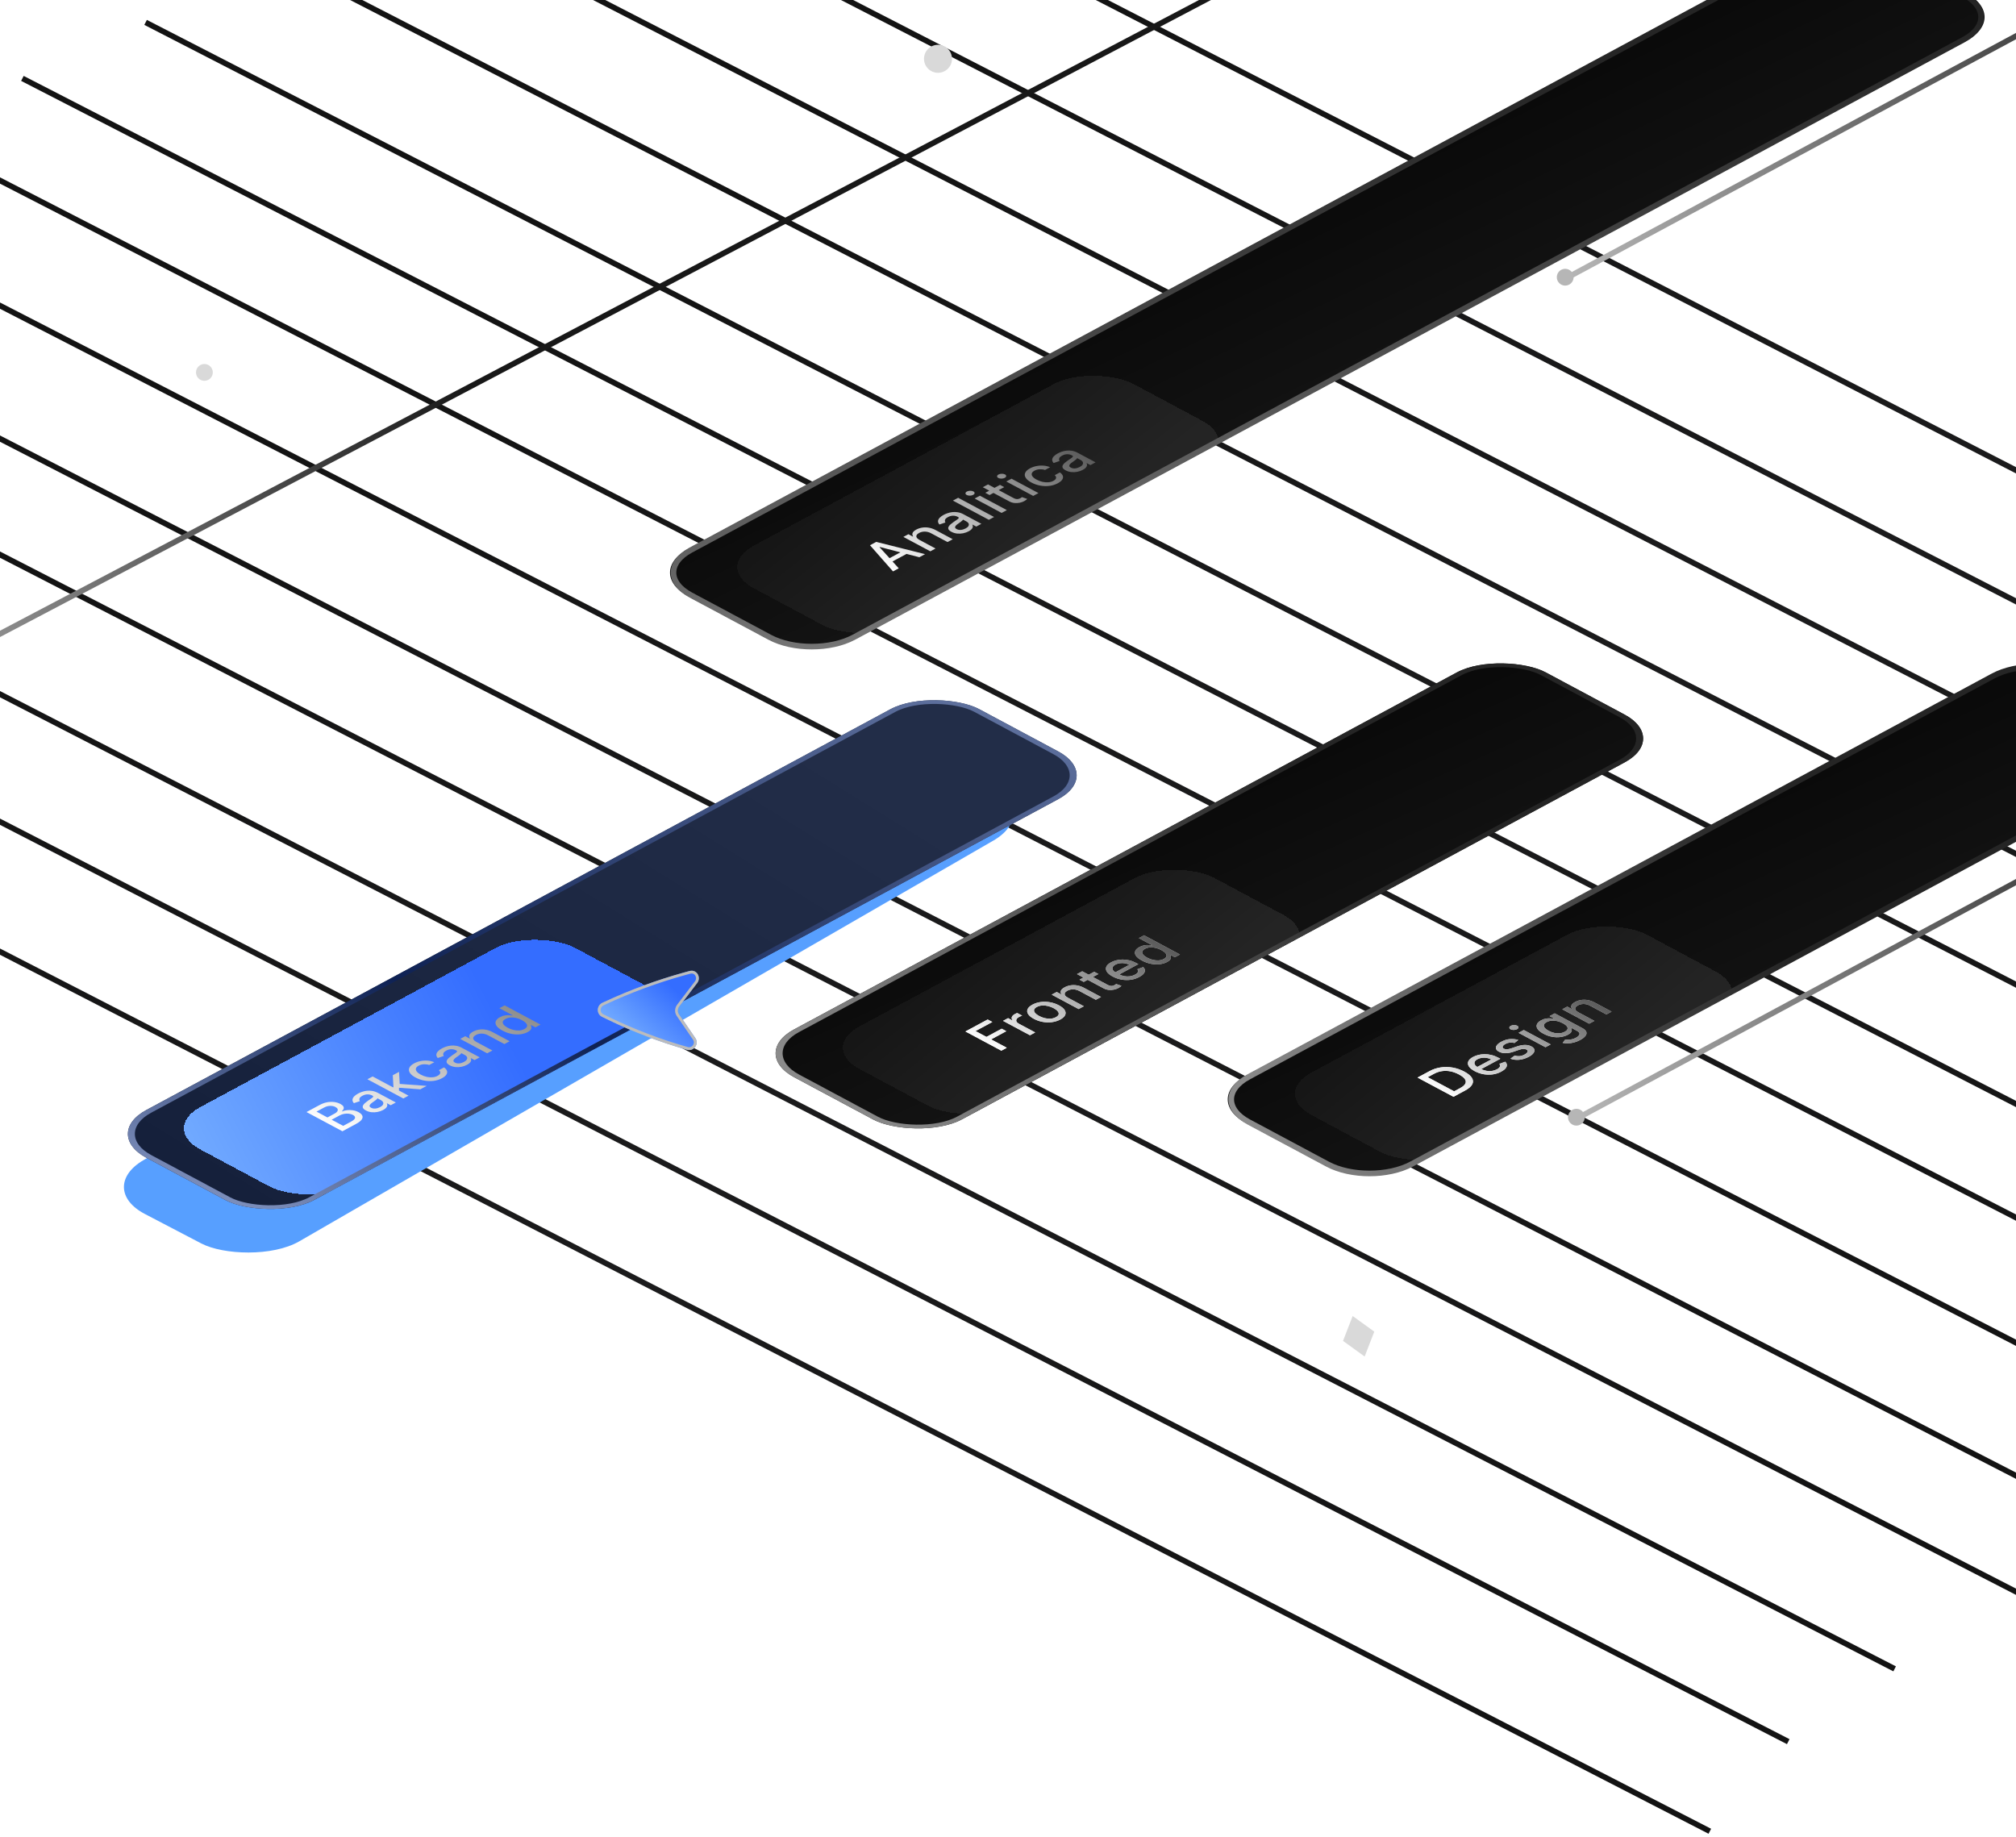 <svg width="360" height="328" viewBox="0 0 360 328" fill="none" xmlns="http://www.w3.org/2000/svg">
<path d="M367.328 288.007L-72 62" stroke="url(#paint0_linear_237_205)"/>
<path d="M338.328 298.007L-101 72" stroke="url(#paint1_linear_237_205)"/>
<path d="M319.328 311.007L-120 85" stroke="url(#paint2_linear_237_205)"/>
<path d="M305.328 327.007L-134 101" stroke="url(#paint3_linear_237_205)"/>
<path d="M382.328 275.007L-57 49" stroke="url(#paint4_linear_237_205)"/>
<path d="M399.328 260.007L-40 34" stroke="url(#paint5_linear_237_205)"/>
<path d="M423.328 250.007L-16 24" stroke="url(#paint6_linear_237_205)"/>
<path d="M443.328 240.007L4 14" stroke="url(#paint7_linear_237_205)"/>
<path d="M465.328 230.007L26 4" stroke="url(#paint8_linear_237_205)"/>
<path d="M489.328 219.007L50 -7" stroke="url(#paint9_linear_237_205)"/>
<path d="M511.328 208.007L72 -18" stroke="url(#paint10_linear_237_205)"/>
<path d="M530.328 195.007L91 -31" stroke="url(#paint11_linear_237_205)"/>
<path d="M558.328 186.007L119 -40" stroke="url(#paint12_linear_237_205)"/>
<g filter="url(#filter0_f_237_205)">
<rect width="163.136" height="31.359" rx="10" transform="matrix(0.866 -0.5 0.886 0.463 17 212.143)" fill="#579FFF"/>
</g>
<g filter="url(#filter1_d_237_205)">
<path d="M239.827 239.442L241.549 235L245.408 237.793L243.686 242.235L239.827 239.442Z" fill="#D9D9D9"/>
</g>
<g filter="url(#filter2_d_237_205)">
<g clip-path="url(#clip0_237_205)">
<rect width="169" height="34" rx="9" transform="matrix(0.88 -0.474 0.882 0.472 16.195 193.49)" fill="url(#paint13_linear_237_205)"/>
<g filter="url(#filter3_di_237_205)">
<rect width="76" height="30" rx="8" transform="matrix(0.88 -0.474 0.882 0.472 19.72 193.485)" fill="url(#paint14_linear_237_205)" shape-rendering="crispEdges"/>
<path d="M52.145 194.009L45.732 190.578L48.077 189.316C48.532 189.071 48.983 188.909 49.431 188.829C49.877 188.747 50.302 188.735 50.705 188.792C51.105 188.847 51.464 188.96 51.782 189.129C52.049 189.272 52.225 189.419 52.311 189.57C52.395 189.72 52.409 189.869 52.355 190.017C52.301 190.163 52.201 190.302 52.056 190.434L52.118 190.467C52.341 190.358 52.617 190.284 52.947 190.243C53.277 190.2 53.624 190.204 53.989 190.257C54.354 190.309 54.703 190.423 55.035 190.601C55.362 190.776 55.58 190.975 55.686 191.198C55.793 191.418 55.763 191.655 55.596 191.908C55.428 192.161 55.096 192.42 54.599 192.687L52.145 194.009ZM52.281 193.045L53.676 192.294C54.139 192.045 54.38 191.818 54.401 191.614C54.421 191.411 54.297 191.237 54.028 191.093C53.825 190.984 53.588 190.913 53.317 190.877C53.046 190.842 52.765 190.848 52.475 190.897C52.188 190.944 51.914 191.037 51.656 191.177L50.227 191.946L52.281 193.045ZM49.472 191.542L50.767 190.845C50.984 190.729 51.137 190.601 51.226 190.463C51.318 190.325 51.34 190.187 51.291 190.052C51.243 189.914 51.116 189.79 50.909 189.68C50.644 189.538 50.329 189.469 49.964 189.473C49.599 189.477 49.225 189.582 48.841 189.788L47.522 190.499L49.472 191.542ZM59.423 190.204C59.119 190.368 58.787 190.486 58.428 190.558C58.068 190.629 57.707 190.645 57.346 190.607C56.987 190.567 56.65 190.463 56.335 190.294C56.063 190.149 55.892 190.001 55.821 189.852C55.75 189.702 55.752 189.552 55.827 189.401C55.901 189.251 56.022 189.103 56.189 188.958C56.356 188.812 56.539 188.671 56.739 188.534C56.993 188.361 57.2 188.221 57.358 188.113C57.514 188.004 57.608 187.915 57.639 187.844C57.67 187.773 57.63 187.708 57.517 187.648L57.495 187.636C57.222 187.49 56.933 187.418 56.628 187.421C56.326 187.422 56.023 187.504 55.721 187.667C55.406 187.836 55.228 188.007 55.187 188.18C55.145 188.35 55.175 188.499 55.275 188.626L54.196 188.992C54.008 188.78 53.924 188.572 53.945 188.368C53.965 188.162 54.066 187.966 54.247 187.781C54.426 187.595 54.661 187.424 54.951 187.268C55.142 187.165 55.369 187.068 55.629 186.977C55.89 186.884 56.174 186.818 56.48 186.781C56.789 186.742 57.114 186.75 57.456 186.803C57.797 186.855 58.142 186.975 58.493 187.163L61.687 188.871L60.773 189.363L60.116 189.011L60.078 189.031C60.139 189.129 60.167 189.241 60.163 189.369C60.159 189.496 60.101 189.632 59.989 189.775C59.876 189.919 59.688 190.062 59.423 190.204ZM58.875 189.693C59.133 189.554 59.303 189.407 59.384 189.254C59.467 189.099 59.474 188.952 59.405 188.812C59.336 188.67 59.207 188.548 59.017 188.447L58.397 188.115C58.397 188.151 58.364 188.202 58.297 188.27C58.23 188.335 58.147 188.405 58.047 188.482C57.945 188.557 57.845 188.63 57.747 188.7C57.647 188.77 57.563 188.828 57.497 188.875C57.338 188.985 57.211 189.095 57.115 189.205C57.022 189.314 56.981 189.42 56.994 189.522C57.007 189.623 57.096 189.718 57.263 189.808C57.495 189.932 57.756 189.979 58.046 189.951C58.334 189.921 58.61 189.835 58.875 189.693ZM62.248 186.818L61.099 186.21L61.262 186.122L61.14 184.003L62.259 183.4L62.394 185.815L62.247 185.894L62.248 186.818ZM63.02 188.153L56.607 184.723L57.542 184.22L63.955 187.65L63.02 188.153ZM66.053 186.52L62.047 186.224L62.037 185.527L67.2 185.902L66.053 186.52ZM69.931 184.536C69.466 184.786 68.961 184.946 68.414 185.013C67.868 185.079 67.318 185.06 66.765 184.957C66.212 184.854 65.695 184.673 65.213 184.415C64.724 184.154 64.385 183.874 64.194 183.575C64.002 183.275 63.967 182.979 64.09 182.687C64.213 182.394 64.5 182.127 64.953 181.883C65.317 181.687 65.71 181.548 66.132 181.467C66.551 181.384 66.969 181.361 67.386 181.396C67.805 181.43 68.194 181.525 68.55 181.68L67.641 182.17C67.365 182.076 67.056 182.034 66.714 182.043C66.374 182.052 66.055 182.136 65.757 182.297C65.497 182.437 65.337 182.597 65.279 182.776C65.221 182.953 65.264 183.138 65.408 183.332C65.55 183.524 65.793 183.712 66.135 183.895C66.486 184.082 66.841 184.216 67.202 184.295C67.563 184.374 67.911 184.398 68.244 184.369C68.58 184.338 68.88 184.252 69.145 184.109C69.322 184.014 69.451 183.91 69.53 183.798C69.609 183.683 69.636 183.567 69.611 183.448C69.588 183.329 69.509 183.212 69.375 183.098L70.285 182.608C70.563 182.792 70.74 182.995 70.815 183.217C70.89 183.438 70.856 183.663 70.713 183.89C70.571 184.117 70.311 184.332 69.931 184.536ZM74.399 182.141C74.095 182.304 73.763 182.422 73.404 182.495C73.044 182.566 72.683 182.582 72.322 182.543C71.963 182.503 71.626 182.399 71.311 182.23C71.039 182.085 70.868 181.938 70.797 181.788C70.726 181.638 70.728 181.488 70.803 181.338C70.878 181.188 70.998 181.04 71.165 180.894C71.332 180.748 71.515 180.607 71.715 180.47C71.969 180.297 72.176 180.157 72.334 180.049C72.49 179.941 72.584 179.851 72.615 179.78C72.647 179.71 72.606 179.644 72.493 179.584L72.471 179.572C72.198 179.426 71.909 179.354 71.604 179.357C71.302 179.358 70.999 179.44 70.697 179.603C70.382 179.773 70.204 179.944 70.163 180.116C70.121 180.286 70.151 180.435 70.251 180.563L69.172 180.929C68.984 180.716 68.9 180.508 68.921 180.304C68.941 180.098 69.042 179.903 69.223 179.718C69.403 179.532 69.637 179.361 69.927 179.205C70.118 179.101 70.345 179.004 70.605 178.913C70.866 178.82 71.15 178.755 71.456 178.717C71.765 178.679 72.09 178.686 72.432 178.739C72.772 178.792 73.118 178.911 73.469 179.099L76.663 180.807L75.75 181.299L75.092 180.947L75.055 180.968C75.115 181.065 75.143 181.177 75.139 181.305C75.135 181.433 75.077 181.568 74.965 181.712C74.852 181.855 74.664 181.998 74.399 182.141ZM73.851 181.629C74.109 181.49 74.279 181.344 74.36 181.19C74.443 181.036 74.451 180.888 74.381 180.748C74.312 180.606 74.183 180.485 73.993 180.383L73.373 180.051C73.373 180.087 73.34 180.139 73.273 180.206C73.206 180.271 73.123 180.342 73.023 180.418C72.921 180.493 72.821 180.566 72.723 180.637C72.623 180.706 72.54 180.764 72.473 180.812C72.314 180.921 72.187 181.031 72.091 181.141C71.998 181.25 71.957 181.356 71.97 181.459C71.983 181.559 72.072 181.655 72.239 181.744C72.471 181.868 72.732 181.916 73.022 181.887C73.31 181.858 73.586 181.772 73.851 181.629ZM76.075 178.059L78.931 179.586L77.996 180.09L73.186 177.517L74.084 177.034L74.866 177.452L74.926 177.42C74.781 177.225 74.75 177.022 74.831 176.813C74.914 176.602 75.136 176.4 75.497 176.205C75.824 176.029 76.179 175.912 76.563 175.853C76.945 175.793 77.338 175.799 77.743 175.87C78.148 175.941 78.548 176.083 78.945 176.295L82.004 177.931L81.069 178.435L78.123 176.858C77.774 176.672 77.411 176.575 77.034 176.568C76.654 176.559 76.306 176.64 75.989 176.811C75.772 176.928 75.626 177.057 75.551 177.198C75.478 177.338 75.484 177.483 75.567 177.633C75.651 177.78 75.82 177.922 76.075 178.059ZM85.238 176.291C84.85 176.5 84.405 176.633 83.902 176.691C83.4 176.746 82.877 176.722 82.335 176.617C81.792 176.511 81.261 176.318 80.741 176.04C80.221 175.762 79.863 175.478 79.667 175.187C79.472 174.895 79.429 174.615 79.537 174.346C79.645 174.077 79.892 173.839 80.278 173.631C80.576 173.471 80.866 173.368 81.147 173.324C81.429 173.278 81.685 173.263 81.917 173.28C82.151 173.295 82.346 173.314 82.502 173.338L82.558 173.307L80.176 172.033L81.111 171.529L87.523 174.96L86.61 175.451L85.862 175.051L85.784 175.093C85.83 175.178 85.865 175.284 85.891 175.412C85.918 175.538 85.889 175.677 85.804 175.828C85.718 175.98 85.53 176.134 85.238 176.291ZM84.646 175.753C84.915 175.608 85.071 175.448 85.115 175.272C85.158 175.094 85.1 174.911 84.942 174.723C84.785 174.534 84.537 174.349 84.199 174.168C83.865 173.989 83.525 173.859 83.179 173.777C82.832 173.694 82.496 173.666 82.171 173.691C81.846 173.716 81.546 173.802 81.273 173.949C80.992 174.1 80.831 174.266 80.789 174.445C80.748 174.624 80.805 174.807 80.962 174.994C81.121 175.179 81.359 175.357 81.676 175.527C81.998 175.699 82.335 175.828 82.687 175.913C83.04 175.999 83.385 176.032 83.723 176.011C84.061 175.988 84.368 175.902 84.646 175.753Z" fill="url(#paint15_linear_237_205)"/>
</g>
</g>
<rect x="0.881" y="-0.001" width="168" height="33" rx="8.5" transform="matrix(0.88 -0.474 0.882 0.472 16.302 193.907)" stroke="url(#paint16_linear_237_205)"/>
</g>
<g filter="url(#filter4_d_237_205)">
<g clip-path="url(#clip1_237_205)">
<rect width="152.508" height="34" rx="9" transform="matrix(0.88 -0.474 0.882 0.472 131.862 179.1)" fill="url(#paint17_linear_237_205)"/>
<g filter="url(#filter5_di_237_205)">
<rect width="72" height="30" rx="8" transform="matrix(0.88 -0.474 0.882 0.472 135.387 179.095)" fill="url(#paint18_linear_237_205)" shape-rendering="crispEdges"/>
<path d="M167.812 179.619L161.399 176.188L165.37 174.05L166.203 174.496L163.198 176.114L165.152 177.159L167.873 175.694L168.702 176.138L165.982 177.603L168.778 179.098L167.812 179.619ZM172.924 176.866L168.114 174.293L169.018 173.807L169.782 174.216L169.832 174.189C169.661 174.003 169.612 173.811 169.684 173.613C169.757 173.412 169.934 173.236 170.215 173.085C170.274 173.053 170.345 173.018 170.428 172.977C170.514 172.936 170.582 172.904 170.634 172.883L171.53 173.362C171.482 173.376 171.404 173.406 171.295 173.451C171.185 173.495 171.082 173.543 170.986 173.594C170.765 173.713 170.615 173.844 170.536 173.988C170.457 174.129 170.45 174.271 170.515 174.413C170.577 174.554 170.713 174.68 170.922 174.792L173.859 176.363L172.924 176.866ZM178.339 174.055C177.889 174.297 177.393 174.453 176.851 174.523C176.308 174.594 175.759 174.579 175.202 174.48C174.645 174.382 174.118 174.199 173.621 173.933C173.122 173.667 172.778 173.383 172.59 173.083C172.402 172.784 172.372 172.488 172.501 172.197C172.63 171.906 172.92 171.639 173.37 171.396C173.82 171.154 174.317 170.998 174.859 170.928C175.401 170.857 175.952 170.872 176.511 170.972C177.07 171.072 177.599 171.256 178.098 171.523C178.595 171.788 178.936 172.071 179.122 172.369C179.309 172.668 179.337 172.963 179.208 173.254C179.079 173.545 178.79 173.812 178.339 174.055ZM177.557 173.633C177.848 173.475 178.013 173.304 178.05 173.118C178.088 172.932 178.024 172.746 177.859 172.559C177.696 172.371 177.46 172.195 177.151 172.029C176.844 171.865 176.515 171.74 176.165 171.653C175.814 171.564 175.465 171.529 175.116 171.549C174.768 171.568 174.448 171.656 174.156 171.813C173.862 171.972 173.696 172.145 173.659 172.333C173.624 172.52 173.689 172.708 173.854 172.897C174.019 173.084 174.255 173.259 174.562 173.423C174.871 173.589 175.2 173.715 175.548 173.803C175.899 173.89 176.247 173.923 176.593 173.903C176.942 173.881 177.263 173.791 177.557 173.633ZM179.692 170.157L182.548 171.685L181.613 172.188L176.803 169.615L177.7 169.132L178.483 169.551L178.543 169.519C178.398 169.323 178.367 169.12 178.448 168.911C178.531 168.7 178.753 168.498 179.114 168.304C179.441 168.128 179.796 168.01 180.18 167.951C180.562 167.892 180.955 167.897 181.36 167.968C181.764 168.039 182.165 168.181 182.562 168.393L185.621 170.03L184.686 170.533L181.74 168.957C181.391 168.77 181.028 168.673 180.65 168.666C180.271 168.658 179.922 168.739 179.606 168.909C179.389 169.026 179.243 169.155 179.168 169.296C179.095 169.436 179.101 169.581 179.184 169.731C179.268 169.879 179.437 170.021 179.692 170.157ZM184.395 165.527L185.147 165.929L182.523 167.342L181.772 166.94L184.395 165.527ZM181.323 165.945L182.258 165.441L186.808 167.875C186.989 167.972 187.153 168.031 187.299 168.051C187.443 168.069 187.574 168.065 187.693 168.037C187.812 168.006 187.923 167.964 188.025 167.909C188.1 167.868 188.16 167.83 188.206 167.794C188.252 167.758 188.287 167.73 188.312 167.71L189.255 168.033C189.221 168.073 189.165 168.126 189.086 168.191C189.009 168.257 188.896 168.331 188.748 168.413C188.507 168.548 188.233 168.648 187.929 168.713C187.624 168.778 187.311 168.795 186.987 168.763C186.664 168.731 186.357 168.637 186.067 168.482L181.323 165.945ZM192.442 166.461C191.969 166.716 191.46 166.881 190.916 166.957C190.372 167.03 189.822 167.018 189.267 166.92C188.712 166.82 188.185 166.637 187.686 166.37C187.193 166.107 186.851 165.825 186.659 165.525C186.468 165.224 186.434 164.928 186.554 164.637C186.677 164.345 186.961 164.078 187.407 163.838C187.678 163.692 187.986 163.575 188.33 163.486C188.674 163.397 189.043 163.349 189.437 163.343C189.832 163.337 190.24 163.385 190.664 163.486C191.086 163.586 191.515 163.753 191.951 163.986L192.283 164.164L188.465 166.22L187.764 165.844L190.665 164.282C190.419 164.15 190.151 164.061 189.861 164.013C189.569 163.964 189.277 163.959 188.985 163.997C188.695 164.035 188.429 164.118 188.187 164.248C187.924 164.39 187.76 164.548 187.693 164.723C187.627 164.895 187.644 165.065 187.744 165.233C187.844 165.399 188.015 165.546 188.255 165.674L188.803 165.967C189.124 166.139 189.454 166.255 189.792 166.315C190.132 166.374 190.464 166.38 190.787 166.334C191.108 166.286 191.405 166.189 191.678 166.042C191.855 165.947 191.992 165.846 192.088 165.741C192.181 165.635 192.23 165.525 192.234 165.413C192.238 165.301 192.193 165.19 192.099 165.079L193.144 164.688C193.334 164.866 193.435 165.057 193.448 165.261C193.461 165.462 193.384 165.666 193.217 165.872C193.051 166.076 192.793 166.272 192.442 166.461ZM197.423 163.776C197.035 163.985 196.59 164.118 196.087 164.176C195.585 164.231 195.062 164.207 194.52 164.102C193.977 163.996 193.446 163.803 192.926 163.525C192.406 163.247 192.048 162.963 191.852 162.672C191.657 162.38 191.614 162.1 191.722 161.831C191.83 161.562 192.077 161.324 192.463 161.116C192.761 160.955 193.051 160.853 193.332 160.809C193.614 160.763 193.87 160.748 194.102 160.764C194.336 160.78 194.531 160.799 194.687 160.822L194.743 160.792L192.361 159.517L193.295 159.014L199.708 162.444L198.795 162.936L198.047 162.536L197.969 162.578C198.015 162.663 198.05 162.769 198.076 162.897C198.103 163.023 198.074 163.162 197.989 163.313C197.903 163.465 197.715 163.619 197.423 163.776ZM196.831 163.238C197.1 163.093 197.256 162.933 197.299 162.757C197.343 162.579 197.285 162.396 197.127 162.208C196.97 162.019 196.722 161.834 196.384 161.653C196.05 161.474 195.71 161.344 195.364 161.261C195.017 161.179 194.681 161.15 194.356 161.176C194.031 161.201 193.731 161.287 193.458 161.434C193.177 161.585 193.015 161.751 192.974 161.93C192.933 162.109 192.99 162.292 193.147 162.479C193.306 162.664 193.544 162.842 193.861 163.012C194.182 163.184 194.52 163.312 194.872 163.398C195.225 163.484 195.57 163.516 195.908 163.496C196.246 163.473 196.553 163.387 196.831 163.238Z" fill="url(#paint19_linear_237_205)"/>
<path d="M167.812 179.619L161.399 176.188L165.37 174.05L166.203 174.496L163.198 176.114L165.152 177.159L167.873 175.694L168.702 176.138L165.982 177.603L168.778 179.098L167.812 179.619ZM172.924 176.866L168.114 174.293L169.018 173.807L169.782 174.216L169.832 174.189C169.661 174.003 169.612 173.811 169.684 173.613C169.757 173.412 169.934 173.236 170.215 173.085C170.274 173.053 170.345 173.018 170.428 172.977C170.514 172.936 170.582 172.904 170.634 172.883L171.53 173.362C171.482 173.376 171.404 173.406 171.295 173.451C171.185 173.495 171.082 173.543 170.986 173.594C170.765 173.713 170.615 173.844 170.536 173.988C170.457 174.129 170.45 174.271 170.515 174.413C170.577 174.554 170.713 174.68 170.922 174.792L173.859 176.363L172.924 176.866ZM178.339 174.055C177.889 174.297 177.393 174.453 176.851 174.523C176.308 174.594 175.759 174.579 175.202 174.48C174.645 174.382 174.118 174.199 173.621 173.933C173.122 173.667 172.778 173.383 172.59 173.083C172.402 172.784 172.372 172.488 172.501 172.197C172.63 171.906 172.92 171.639 173.37 171.396C173.82 171.154 174.317 170.998 174.859 170.928C175.401 170.857 175.952 170.872 176.511 170.972C177.07 171.072 177.599 171.256 178.098 171.523C178.595 171.788 178.936 172.071 179.122 172.369C179.309 172.668 179.337 172.963 179.208 173.254C179.079 173.545 178.79 173.812 178.339 174.055ZM177.557 173.633C177.848 173.475 178.013 173.304 178.05 173.118C178.088 172.932 178.024 172.746 177.859 172.559C177.696 172.371 177.46 172.195 177.151 172.029C176.844 171.865 176.515 171.74 176.165 171.653C175.814 171.564 175.465 171.529 175.116 171.549C174.768 171.568 174.448 171.656 174.156 171.813C173.862 171.972 173.696 172.145 173.659 172.333C173.624 172.52 173.689 172.708 173.854 172.897C174.019 173.084 174.255 173.259 174.562 173.423C174.871 173.589 175.2 173.715 175.548 173.803C175.899 173.89 176.247 173.923 176.593 173.903C176.942 173.881 177.263 173.791 177.557 173.633ZM179.692 170.157L182.548 171.685L181.613 172.188L176.803 169.615L177.7 169.132L178.483 169.551L178.543 169.519C178.398 169.323 178.367 169.12 178.448 168.911C178.531 168.7 178.753 168.498 179.114 168.304C179.441 168.128 179.796 168.01 180.18 167.951C180.562 167.892 180.955 167.897 181.36 167.968C181.764 168.039 182.165 168.181 182.562 168.393L185.621 170.03L184.686 170.533L181.74 168.957C181.391 168.77 181.028 168.673 180.65 168.666C180.271 168.658 179.922 168.739 179.606 168.909C179.389 169.026 179.243 169.155 179.168 169.296C179.095 169.436 179.101 169.581 179.184 169.731C179.268 169.879 179.437 170.021 179.692 170.157ZM184.395 165.527L185.147 165.929L182.523 167.342L181.772 166.94L184.395 165.527ZM181.323 165.945L182.258 165.441L186.808 167.875C186.989 167.972 187.153 168.031 187.299 168.051C187.443 168.069 187.574 168.065 187.693 168.037C187.812 168.006 187.923 167.964 188.025 167.909C188.1 167.868 188.16 167.83 188.206 167.794C188.252 167.758 188.287 167.73 188.312 167.71L189.255 168.033C189.221 168.073 189.165 168.126 189.086 168.191C189.009 168.257 188.896 168.331 188.748 168.413C188.507 168.548 188.233 168.648 187.929 168.713C187.624 168.778 187.311 168.795 186.987 168.763C186.664 168.731 186.357 168.637 186.067 168.482L181.323 165.945ZM192.442 166.461C191.969 166.716 191.46 166.881 190.916 166.957C190.372 167.03 189.822 167.018 189.267 166.92C188.712 166.82 188.185 166.637 187.686 166.37C187.193 166.107 186.851 165.825 186.659 165.525C186.468 165.224 186.434 164.928 186.554 164.637C186.677 164.345 186.961 164.078 187.407 163.838C187.678 163.692 187.986 163.575 188.33 163.486C188.674 163.397 189.043 163.349 189.437 163.343C189.832 163.337 190.24 163.385 190.664 163.486C191.086 163.586 191.515 163.753 191.951 163.986L192.283 164.164L188.465 166.22L187.764 165.844L190.665 164.282C190.419 164.15 190.151 164.061 189.861 164.013C189.569 163.964 189.277 163.959 188.985 163.997C188.695 164.035 188.429 164.118 188.187 164.248C187.924 164.39 187.76 164.548 187.693 164.723C187.627 164.895 187.644 165.065 187.744 165.233C187.844 165.399 188.015 165.546 188.255 165.674L188.803 165.967C189.124 166.139 189.454 166.255 189.792 166.315C190.132 166.374 190.464 166.38 190.787 166.334C191.108 166.286 191.405 166.189 191.678 166.042C191.855 165.947 191.992 165.846 192.088 165.741C192.181 165.635 192.23 165.525 192.234 165.413C192.238 165.301 192.193 165.19 192.099 165.079L193.144 164.688C193.334 164.866 193.435 165.057 193.448 165.261C193.461 165.462 193.384 165.666 193.217 165.872C193.051 166.076 192.793 166.272 192.442 166.461ZM197.423 163.776C197.035 163.985 196.59 164.118 196.087 164.176C195.585 164.231 195.062 164.207 194.52 164.102C193.977 163.996 193.446 163.803 192.926 163.525C192.406 163.247 192.048 162.963 191.852 162.672C191.657 162.38 191.614 162.1 191.722 161.831C191.83 161.562 192.077 161.324 192.463 161.116C192.761 160.955 193.051 160.853 193.332 160.809C193.614 160.763 193.87 160.748 194.102 160.764C194.336 160.78 194.531 160.799 194.687 160.822L194.743 160.792L192.361 159.517L193.295 159.014L199.708 162.444L198.795 162.936L198.047 162.536L197.969 162.578C198.015 162.663 198.05 162.769 198.076 162.897C198.103 163.023 198.074 163.162 197.989 163.313C197.903 163.465 197.715 163.619 197.423 163.776ZM196.831 163.238C197.1 163.093 197.256 162.933 197.299 162.757C197.343 162.579 197.285 162.396 197.127 162.208C196.97 162.019 196.722 161.834 196.384 161.653C196.05 161.474 195.71 161.344 195.364 161.261C195.017 161.179 194.681 161.15 194.356 161.176C194.031 161.201 193.731 161.287 193.458 161.434C193.177 161.585 193.015 161.751 192.974 161.93C192.933 162.109 192.99 162.292 193.147 162.479C193.306 162.664 193.544 162.842 193.861 163.012C194.182 163.184 194.52 163.312 194.872 163.398C195.225 163.484 195.57 163.516 195.908 163.496C196.246 163.473 196.553 163.387 196.831 163.238Z" fill="url(#paint20_linear_237_205)"/>
</g>
</g>
<rect x="0.881" y="-0.001" width="151.508" height="33" rx="8.5" transform="matrix(0.88 -0.474 0.882 0.472 131.969 179.517)" stroke="url(#paint21_linear_237_205)"/>
</g>
<g filter="url(#filter6_d_237_205)">
<g clip-path="url(#clip2_237_205)">
<path d="M220.534 191.578C216.151 189.233 216.146 185.422 220.522 183.066L353.474 111.478C357.851 109.122 364.952 109.112 369.335 111.457L383.443 119.004C387.826 121.348 387.831 125.159 383.455 127.515L250.503 199.103C246.126 201.459 239.025 201.469 234.642 199.124L220.534 191.578Z" fill="url(#paint22_linear_237_205)"/>
<g filter="url(#filter7_di_237_205)">
<rect width="68" height="30" rx="8" transform="matrix(0.88 -0.474 0.882 0.472 216.122 187.328)" fill="url(#paint23_linear_237_205)" shape-rendering="crispEdges"/>
<path d="M250.621 186.735L248.548 187.851L242.135 184.421L244.274 183.269C244.901 182.931 245.568 182.71 246.275 182.605C246.98 182.499 247.691 182.509 248.409 182.636C249.127 182.76 249.819 183 250.485 183.356C251.153 183.714 251.605 184.086 251.841 184.475C252.079 184.862 252.099 185.248 251.899 185.633C251.697 186.018 251.271 186.385 250.621 186.735ZM248.668 186.879L249.722 186.311C250.21 186.049 250.524 185.781 250.663 185.509C250.8 185.236 250.774 184.962 250.584 184.688C250.391 184.413 250.041 184.14 249.534 183.868C249.031 183.599 248.524 183.414 248.013 183.313C247.504 183.21 247.001 183.196 246.505 183.268C246.008 183.34 245.527 183.502 245.06 183.753L243.946 184.353L248.668 186.879ZM257.082 183.36C256.609 183.615 256.1 183.78 255.556 183.856C255.011 183.929 254.462 183.917 253.907 183.82C253.352 183.72 252.825 183.536 252.326 183.269C251.833 183.006 251.491 182.724 251.298 182.424C251.108 182.123 251.073 181.827 251.194 181.536C251.316 181.244 251.601 180.977 252.047 180.737C252.318 180.591 252.625 180.474 252.97 180.385C253.314 180.296 253.683 180.249 254.077 180.242C254.471 180.236 254.88 180.284 255.304 180.385C255.725 180.485 256.154 180.652 256.59 180.886L256.922 181.063L253.105 183.119L252.403 182.744L255.305 181.181C255.059 181.049 254.79 180.96 254.5 180.912C254.208 180.863 253.916 180.858 253.624 180.896C253.334 180.934 253.068 181.017 252.827 181.148C252.564 181.289 252.399 181.447 252.333 181.622C252.266 181.794 252.283 181.965 252.384 182.132C252.484 182.298 252.654 182.445 252.894 182.573L253.442 182.866C253.764 183.038 254.093 183.154 254.431 183.214C254.772 183.273 255.103 183.279 255.427 183.233C255.748 183.186 256.045 183.088 256.318 182.941C256.495 182.846 256.632 182.746 256.727 182.64C256.821 182.534 256.87 182.425 256.874 182.313C256.878 182.201 256.833 182.089 256.739 181.979L257.784 181.588C257.974 181.765 258.075 181.956 258.088 182.16C258.101 182.361 258.024 182.565 257.857 182.771C257.691 182.975 257.432 183.172 257.082 183.36ZM260.134 177.71L259.437 178.247C259.293 178.208 259.133 178.183 258.958 178.172C258.785 178.16 258.603 178.172 258.411 178.208C258.219 178.244 258.026 178.314 257.832 178.419C257.567 178.561 257.406 178.712 257.348 178.871C257.287 179.029 257.35 179.158 257.536 179.257C257.697 179.343 257.886 179.38 258.103 179.369C258.319 179.357 258.592 179.297 258.919 179.188L259.857 178.871C260.401 178.688 260.888 178.595 261.318 178.592C261.748 178.589 262.133 178.679 262.473 178.861C262.761 179.015 262.935 179.197 262.993 179.408C263.052 179.616 262.997 179.834 262.828 180.061C262.662 180.287 262.385 180.505 261.997 180.714C261.459 181.003 260.905 181.178 260.336 181.238C259.765 181.297 259.227 181.234 258.724 181.047L259.49 180.487C259.782 180.583 260.077 180.616 260.373 180.587C260.667 180.556 260.955 180.465 261.236 180.313C261.542 180.148 261.724 179.983 261.78 179.816C261.834 179.648 261.768 179.514 261.582 179.415C261.432 179.334 261.249 179.297 261.034 179.303C260.822 179.308 260.574 179.358 260.293 179.453L259.302 179.796C258.751 179.982 258.257 180.073 257.819 180.07C257.383 180.065 256.994 179.971 256.651 179.787C256.367 179.636 256.198 179.46 256.144 179.261C256.089 179.062 256.142 178.855 256.302 178.641C256.461 178.426 256.72 178.221 257.081 178.027C257.6 177.747 258.121 177.588 258.644 177.548C259.166 177.507 259.662 177.561 260.134 177.71ZM264.979 179.004L260.17 176.431L261.104 175.928L265.914 178.5L264.979 179.004ZM259.9 175.78C259.737 175.867 259.543 175.913 259.318 175.918C259.093 175.921 258.904 175.881 258.751 175.8C258.597 175.717 258.523 175.616 258.529 175.496C258.535 175.374 258.619 175.269 258.782 175.182C258.944 175.094 259.138 175.049 259.364 175.047C259.589 175.042 259.779 175.081 259.933 175.163C260.086 175.245 260.159 175.347 260.153 175.469C260.147 175.589 260.062 175.692 259.9 175.78ZM271.177 177.71C270.796 177.915 270.417 178.065 270.042 178.16C269.669 178.253 269.313 178.302 268.975 178.307C268.637 178.312 268.328 178.285 268.046 178.226L268.518 177.616C268.666 177.635 268.838 177.646 269.034 177.651C269.234 177.655 269.452 177.633 269.688 177.584C269.926 177.535 270.174 177.44 270.432 177.301C270.786 177.11 270.993 176.906 271.051 176.689C271.111 176.473 270.953 176.264 270.577 176.063L269.632 175.557L269.572 175.589C269.618 175.674 269.651 175.779 269.67 175.903C269.691 176.026 269.656 176.162 269.564 176.31C269.472 176.458 269.28 176.611 268.986 176.769C268.606 176.973 268.176 177.11 267.694 177.179C267.212 177.246 266.708 177.233 266.183 177.142C265.657 177.049 265.138 176.866 264.627 176.592C264.115 176.318 263.763 176.037 263.571 175.749C263.381 175.459 263.341 175.18 263.451 174.913C263.559 174.644 263.806 174.406 264.192 174.198C264.49 174.038 264.781 173.935 265.064 173.89C265.346 173.843 265.603 173.828 265.837 173.843C266.073 173.857 266.269 173.876 266.425 173.899L266.494 173.862L265.715 173.445L266.631 172.952L271.547 175.582C271.96 175.803 272.203 176.036 272.277 176.281C272.35 176.526 272.287 176.771 272.087 177.015C271.889 177.258 271.586 177.49 271.177 177.71ZM268.416 176.243C268.684 176.098 268.849 175.942 268.909 175.775C268.97 175.606 268.93 175.432 268.79 175.255C268.65 175.075 268.414 174.896 268.082 174.718C267.758 174.545 267.425 174.419 267.083 174.338C266.741 174.258 266.408 174.231 266.085 174.258C265.759 174.283 265.46 174.369 265.187 174.516C264.906 174.667 264.744 174.833 264.703 175.012C264.659 175.19 264.714 175.371 264.866 175.556C265.021 175.739 265.252 175.913 265.559 176.077C265.874 176.246 266.198 176.368 266.532 176.443C266.866 176.519 267.194 176.542 267.515 176.513C267.838 176.482 268.138 176.392 268.416 176.243ZM270.861 172.771L273.717 174.299L272.782 174.802L267.973 172.229L268.87 171.746L269.653 172.165L269.712 172.133C269.568 171.937 269.536 171.735 269.617 171.525C269.701 171.315 269.922 171.112 270.283 170.918C270.61 170.742 270.966 170.624 271.35 170.566C271.731 170.506 272.124 170.512 272.529 170.583C272.934 170.654 273.335 170.795 273.731 171.007L276.791 172.644L275.856 173.147L272.909 171.571C272.561 171.385 272.197 171.288 271.82 171.28C271.44 171.272 271.092 171.353 270.775 171.524C270.558 171.64 270.412 171.769 270.338 171.911C270.265 172.051 270.27 172.196 270.354 172.345C270.437 172.493 270.607 172.635 270.861 172.771Z" fill="url(#paint24_linear_237_205)"/>
<path d="M250.621 186.735L248.548 187.851L242.135 184.421L244.274 183.269C244.901 182.931 245.568 182.71 246.275 182.605C246.98 182.499 247.691 182.509 248.409 182.636C249.127 182.76 249.819 183 250.485 183.356C251.153 183.714 251.605 184.086 251.841 184.475C252.079 184.862 252.099 185.248 251.899 185.633C251.697 186.018 251.271 186.385 250.621 186.735ZM248.668 186.879L249.722 186.311C250.21 186.049 250.524 185.781 250.663 185.509C250.8 185.236 250.774 184.962 250.584 184.688C250.391 184.413 250.041 184.14 249.534 183.868C249.031 183.599 248.524 183.414 248.013 183.313C247.504 183.21 247.001 183.196 246.505 183.268C246.008 183.34 245.527 183.502 245.06 183.753L243.946 184.353L248.668 186.879ZM257.082 183.36C256.609 183.615 256.1 183.78 255.556 183.856C255.011 183.929 254.462 183.917 253.907 183.82C253.352 183.72 252.825 183.536 252.326 183.269C251.833 183.006 251.491 182.724 251.298 182.424C251.108 182.123 251.073 181.827 251.194 181.536C251.316 181.244 251.601 180.977 252.047 180.737C252.318 180.591 252.625 180.474 252.97 180.385C253.314 180.296 253.683 180.249 254.077 180.242C254.471 180.236 254.88 180.284 255.304 180.385C255.725 180.485 256.154 180.652 256.59 180.886L256.922 181.063L253.105 183.119L252.403 182.744L255.305 181.181C255.059 181.049 254.79 180.96 254.5 180.912C254.208 180.863 253.916 180.858 253.624 180.896C253.334 180.934 253.068 181.017 252.827 181.148C252.564 181.289 252.399 181.447 252.333 181.622C252.266 181.794 252.283 181.965 252.384 182.132C252.484 182.298 252.654 182.445 252.894 182.573L253.442 182.866C253.764 183.038 254.093 183.154 254.431 183.214C254.772 183.273 255.103 183.279 255.427 183.233C255.748 183.186 256.045 183.088 256.318 182.941C256.495 182.846 256.632 182.746 256.727 182.64C256.821 182.534 256.87 182.425 256.874 182.313C256.878 182.201 256.833 182.089 256.739 181.979L257.784 181.588C257.974 181.765 258.075 181.956 258.088 182.16C258.101 182.361 258.024 182.565 257.857 182.771C257.691 182.975 257.432 183.172 257.082 183.36ZM260.134 177.71L259.437 178.247C259.293 178.208 259.133 178.183 258.958 178.172C258.785 178.16 258.603 178.172 258.411 178.208C258.219 178.244 258.026 178.314 257.832 178.419C257.567 178.561 257.406 178.712 257.348 178.871C257.287 179.029 257.35 179.158 257.536 179.257C257.697 179.343 257.886 179.38 258.103 179.369C258.319 179.357 258.592 179.297 258.919 179.188L259.857 178.871C260.401 178.688 260.888 178.595 261.318 178.592C261.748 178.589 262.133 178.679 262.473 178.861C262.761 179.015 262.935 179.197 262.993 179.408C263.052 179.616 262.997 179.834 262.828 180.061C262.662 180.287 262.385 180.505 261.997 180.714C261.459 181.003 260.905 181.178 260.336 181.238C259.765 181.297 259.227 181.234 258.724 181.047L259.49 180.487C259.782 180.583 260.077 180.616 260.373 180.587C260.667 180.556 260.955 180.465 261.236 180.313C261.542 180.148 261.724 179.983 261.78 179.816C261.834 179.648 261.768 179.514 261.582 179.415C261.432 179.334 261.249 179.297 261.034 179.303C260.822 179.308 260.574 179.358 260.293 179.453L259.302 179.796C258.751 179.982 258.257 180.073 257.819 180.07C257.383 180.065 256.994 179.971 256.651 179.787C256.367 179.636 256.198 179.46 256.144 179.261C256.089 179.062 256.142 178.855 256.302 178.641C256.461 178.426 256.72 178.221 257.081 178.027C257.6 177.747 258.121 177.588 258.644 177.548C259.166 177.507 259.662 177.561 260.134 177.71ZM264.979 179.004L260.17 176.431L261.104 175.928L265.914 178.5L264.979 179.004ZM259.9 175.78C259.737 175.867 259.543 175.913 259.318 175.918C259.093 175.921 258.904 175.881 258.751 175.8C258.597 175.717 258.523 175.616 258.529 175.496C258.535 175.374 258.619 175.269 258.782 175.182C258.944 175.094 259.138 175.049 259.364 175.047C259.589 175.042 259.779 175.081 259.933 175.163C260.086 175.245 260.159 175.347 260.153 175.469C260.147 175.589 260.062 175.692 259.9 175.78ZM271.177 177.71C270.796 177.915 270.417 178.065 270.042 178.16C269.669 178.253 269.313 178.302 268.975 178.307C268.637 178.312 268.328 178.285 268.046 178.226L268.518 177.616C268.666 177.635 268.838 177.646 269.034 177.651C269.234 177.655 269.452 177.633 269.688 177.584C269.926 177.535 270.174 177.44 270.432 177.301C270.786 177.11 270.993 176.906 271.051 176.689C271.111 176.473 270.953 176.264 270.577 176.063L269.632 175.557L269.572 175.589C269.618 175.674 269.651 175.779 269.67 175.903C269.691 176.026 269.656 176.162 269.564 176.31C269.472 176.458 269.28 176.611 268.986 176.769C268.606 176.973 268.176 177.11 267.694 177.179C267.212 177.246 266.708 177.233 266.183 177.142C265.657 177.049 265.138 176.866 264.627 176.592C264.115 176.318 263.763 176.037 263.571 175.749C263.381 175.459 263.341 175.18 263.451 174.913C263.559 174.644 263.806 174.406 264.192 174.198C264.49 174.038 264.781 173.935 265.064 173.89C265.346 173.843 265.603 173.828 265.837 173.843C266.073 173.857 266.269 173.876 266.425 173.899L266.494 173.862L265.715 173.445L266.631 172.952L271.547 175.582C271.96 175.803 272.203 176.036 272.277 176.281C272.35 176.526 272.287 176.771 272.087 177.015C271.889 177.258 271.586 177.49 271.177 177.71ZM268.416 176.243C268.684 176.098 268.849 175.942 268.909 175.775C268.97 175.606 268.93 175.432 268.79 175.255C268.65 175.075 268.414 174.896 268.082 174.718C267.758 174.545 267.425 174.419 267.083 174.338C266.741 174.258 266.408 174.231 266.085 174.258C265.759 174.283 265.46 174.369 265.187 174.516C264.906 174.667 264.744 174.833 264.703 175.012C264.659 175.19 264.714 175.371 264.866 175.556C265.021 175.739 265.252 175.913 265.559 176.077C265.874 176.246 266.198 176.368 266.532 176.443C266.866 176.519 267.194 176.542 267.515 176.513C267.838 176.482 268.138 176.392 268.416 176.243ZM270.861 172.771L273.717 174.299L272.782 174.802L267.973 172.229L268.87 171.746L269.653 172.165L269.712 172.133C269.568 171.937 269.536 171.735 269.617 171.525C269.701 171.315 269.922 171.112 270.283 170.918C270.61 170.742 270.966 170.624 271.35 170.566C271.731 170.506 272.124 170.512 272.529 170.583C272.934 170.654 273.335 170.795 273.731 171.007L276.791 172.644L275.856 173.147L272.909 171.571C272.561 171.385 272.197 171.288 271.82 171.28C271.44 171.272 271.092 171.353 270.775 171.524C270.558 171.64 270.412 171.769 270.338 171.911C270.265 172.051 270.27 172.196 270.354 172.345C270.437 172.493 270.607 172.635 270.861 172.771Z" fill="url(#paint25_linear_237_205)"/>
</g>
</g>
<path d="M220.963 183.302L353.915 111.714C358.049 109.489 364.755 109.48 368.894 111.694L383.003 119.241C387.142 121.455 387.147 125.054 383.014 127.28L250.062 198.867C245.928 201.092 239.222 201.102 235.083 198.887L220.974 191.341C216.835 189.126 216.83 185.527 220.963 183.302Z" stroke="url(#paint26_linear_237_205)"/>
</g>
<g filter="url(#filter8_d_237_205)">
<g clip-path="url(#clip3_237_205)">
<path d="M120.936 97.501C116.553 95.157 116.548 91.346 120.924 88.99L319.13 -17.733C323.507 -20.09 330.607 -20.099 334.99 -17.755L349.099 -10.208C353.482 -7.864 353.487 -4.053 349.11 -1.696L150.905 105.026C146.528 107.383 139.427 107.393 135.044 105.048L120.936 97.501Z" fill="url(#paint27_linear_237_205)"/>
<g filter="url(#filter9_di_237_205)">
<rect width="77" height="30" rx="8" transform="matrix(0.88 -0.474 0.882 0.472 116.525 93.251)" fill="url(#paint28_linear_237_205)" shape-rendering="crispEdges"/>
<path d="M149.491 93.484L148.465 94.036L144.357 89.365L145.473 88.764L154.19 90.953L153.165 91.505L146.106 89.673L146.056 89.7L149.491 93.484ZM147.151 92.048L150.478 90.257L151.292 90.692L147.966 92.483L147.151 92.048ZM153.207 88.417L156.063 89.945L155.128 90.448L150.318 87.876L151.216 87.392L151.998 87.811L152.058 87.779C151.914 87.584 151.882 87.381 151.963 87.171C152.046 86.961 152.268 86.758 152.629 86.564C152.956 86.388 153.312 86.271 153.695 86.212C154.077 86.152 154.47 86.158 154.875 86.229C155.28 86.3 155.68 86.442 156.077 86.654L159.136 88.29L158.201 88.793L155.255 87.217C154.906 87.031 154.543 86.934 154.166 86.927C153.786 86.918 153.438 86.999 153.121 87.17C152.904 87.287 152.758 87.415 152.683 87.557C152.61 87.697 152.616 87.842 152.7 87.992C152.783 88.139 152.952 88.281 153.207 88.417ZM161.982 86.872C161.678 87.036 161.346 87.154 160.988 87.226C160.627 87.297 160.266 87.313 159.905 87.275C159.546 87.235 159.209 87.13 158.894 86.962C158.623 86.817 158.451 86.669 158.38 86.519C158.309 86.369 158.311 86.219 158.386 86.069C158.461 85.919 158.582 85.771 158.748 85.625C158.915 85.48 159.098 85.338 159.298 85.201C159.553 85.029 159.759 84.888 159.917 84.781C160.074 84.672 160.167 84.582 160.199 84.512C160.23 84.441 160.189 84.376 160.076 84.315L160.054 84.304C159.781 84.157 159.492 84.086 159.187 84.088C158.885 84.09 158.583 84.172 158.28 84.335C157.966 84.504 157.787 84.675 157.746 84.848C157.704 85.018 157.734 85.167 157.834 85.294L156.755 85.66C156.567 85.448 156.483 85.239 156.504 85.036C156.525 84.83 156.625 84.634 156.807 84.449C156.986 84.263 157.22 84.092 157.51 83.936C157.702 83.833 157.928 83.736 158.189 83.645C158.449 83.551 158.733 83.486 159.039 83.449C159.348 83.41 159.674 83.418 160.016 83.471C160.356 83.523 160.701 83.643 161.052 83.83L164.246 85.539L163.333 86.031L162.675 85.679L162.638 85.699C162.698 85.796 162.727 85.909 162.723 86.036C162.719 86.164 162.66 86.299 162.548 86.443C162.436 86.587 162.247 86.729 161.982 86.872ZM161.434 86.361C161.692 86.221 161.862 86.075 161.943 85.922C162.027 85.767 162.034 85.62 161.965 85.48C161.896 85.338 161.766 85.216 161.576 85.114L160.956 84.783C160.956 84.819 160.923 84.87 160.856 84.937C160.79 85.002 160.706 85.073 160.606 85.149C160.504 85.224 160.404 85.297 160.306 85.368C160.206 85.438 160.123 85.496 160.056 85.543C159.898 85.653 159.771 85.763 159.675 85.873C159.581 85.981 159.541 86.087 159.553 86.19C159.566 86.291 159.656 86.386 159.823 86.475C160.054 86.599 160.315 86.647 160.605 86.619C160.893 86.589 161.169 86.503 161.434 86.361ZM160.101 80.887L166.514 84.318L165.579 84.821L159.166 81.391L160.101 80.887ZM167.86 83.593L163.05 81.02L163.985 80.517L168.795 83.09L167.86 83.593ZM162.78 80.369C162.617 80.457 162.424 80.503 162.198 80.508C161.973 80.51 161.784 80.471 161.632 80.389C161.477 80.306 161.403 80.205 161.409 80.085C161.415 79.963 161.5 79.859 161.662 79.771C161.825 79.684 162.019 79.638 162.244 79.636C162.469 79.631 162.659 79.67 162.814 79.753C162.966 79.834 163.039 79.936 163.033 80.058C163.027 80.178 162.943 80.281 162.78 80.369ZM167.573 78.585L168.324 78.987L165.701 80.4L164.949 79.998L167.573 78.585ZM164.5 79.002L165.435 78.499L169.985 80.933C170.167 81.03 170.331 81.088 170.477 81.109C170.621 81.127 170.752 81.123 170.871 81.094C170.99 81.064 171.1 81.021 171.202 80.966C171.277 80.926 171.338 80.888 171.384 80.852C171.429 80.816 171.465 80.788 171.49 80.768L172.432 81.091C172.399 81.131 172.343 81.184 172.263 81.249C172.186 81.315 172.074 81.389 171.926 81.471C171.684 81.606 171.411 81.706 171.106 81.771C170.802 81.836 170.488 81.853 170.165 81.821C169.841 81.789 169.535 81.695 169.244 81.54L164.5 79.002ZM173.504 80.554L168.695 77.981L169.63 77.478L174.439 80.05L173.504 80.554ZM168.425 77.33C168.262 77.417 168.068 77.463 167.843 77.468C167.618 77.471 167.429 77.431 167.276 77.35C167.122 77.267 167.048 77.166 167.054 77.046C167.06 76.924 167.144 76.819 167.307 76.732C167.469 76.644 167.663 76.599 167.889 76.597C168.114 76.592 168.304 76.631 168.458 76.713C168.611 76.795 168.684 76.897 168.678 77.019C168.672 77.138 168.587 77.242 168.425 77.33ZM177.905 78.288C177.44 78.539 176.935 78.698 176.388 78.766C175.842 78.831 175.292 78.812 174.739 78.709C174.186 78.606 173.669 78.425 173.186 78.167C172.698 77.906 172.359 77.626 172.168 77.327C171.976 77.028 171.941 76.731 172.064 76.439C172.187 76.147 172.474 75.879 172.926 75.635C173.291 75.439 173.684 75.3 174.105 75.219C174.525 75.136 174.943 75.113 175.36 75.148C175.779 75.182 176.168 75.277 176.524 75.432L175.615 75.922C175.339 75.828 175.03 75.786 174.688 75.796C174.348 75.804 174.029 75.888 173.731 76.049C173.471 76.189 173.311 76.349 173.253 76.528C173.195 76.705 173.238 76.89 173.382 77.084C173.524 77.276 173.766 77.464 174.109 77.647C174.459 77.835 174.815 77.968 175.176 78.047C175.537 78.126 175.885 78.151 176.218 78.121C176.554 78.09 176.854 78.004 177.119 77.861C177.296 77.766 177.424 77.662 177.504 77.55C177.583 77.436 177.61 77.319 177.584 77.201C177.561 77.081 177.483 76.964 177.349 76.85L178.259 76.36C178.537 76.544 178.713 76.747 178.789 76.969C178.864 77.191 178.83 77.415 178.686 77.642C178.545 77.869 178.284 78.084 177.905 78.288ZM182.373 75.893C182.069 76.057 181.737 76.175 181.378 76.247C181.018 76.318 180.657 76.334 180.296 76.295C179.937 76.255 179.6 76.151 179.285 75.983C179.013 75.838 178.842 75.69 178.771 75.54C178.7 75.39 178.702 75.24 178.777 75.09C178.851 74.94 178.972 74.792 179.139 74.646C179.306 74.5 179.489 74.359 179.689 74.222C179.943 74.049 180.15 73.909 180.308 73.802C180.464 73.693 180.558 73.603 180.589 73.532C180.62 73.462 180.58 73.397 180.467 73.336L180.445 73.325C180.172 73.178 179.883 73.106 179.578 73.109C179.276 73.111 178.973 73.193 178.671 73.355C178.356 73.525 178.178 73.696 178.137 73.868C178.095 74.039 178.124 74.187 178.225 74.315L177.146 74.681C176.958 74.468 176.874 74.26 176.895 74.056C176.915 73.85 177.016 73.655 177.197 73.47C177.376 73.284 177.611 73.113 177.901 72.957C178.092 72.854 178.319 72.756 178.579 72.665C178.84 72.572 179.123 72.507 179.43 72.469C179.739 72.431 180.064 72.438 180.406 72.492C180.746 72.544 181.092 72.664 181.443 72.851L184.636 74.56L183.723 75.051L183.066 74.7L183.028 74.72C183.089 74.817 183.117 74.93 183.113 75.057C183.109 75.185 183.051 75.32 182.939 75.464C182.826 75.607 182.638 75.75 182.373 75.893ZM181.825 75.381C182.083 75.242 182.253 75.096 182.334 74.942C182.417 74.788 182.424 74.641 182.355 74.501C182.286 74.359 182.157 74.237 181.967 74.135L181.347 73.803C181.347 73.839 181.314 73.891 181.247 73.958C181.18 74.023 181.097 74.094 180.997 74.17C180.895 74.245 180.795 74.318 180.697 74.389C180.597 74.458 180.513 74.517 180.447 74.564C180.288 74.674 180.161 74.784 180.065 74.893C179.972 75.002 179.931 75.108 179.944 75.211C179.956 75.312 180.046 75.407 180.213 75.496C180.445 75.62 180.706 75.668 180.996 75.639C181.284 75.61 181.56 75.524 181.825 75.381Z" fill="url(#paint29_linear_237_205)"/>
</g>
</g>
<path d="M121.365 89.225L319.571 -17.497C323.704 -19.723 330.41 -19.732 334.55 -17.518L348.658 -9.971C352.798 -7.757 352.802 -4.157 348.669 -1.932L150.464 104.791C146.33 107.016 139.624 107.025 135.485 104.811L121.376 97.264C117.237 95.05 117.232 91.451 121.365 89.225Z" stroke="url(#paint30_linear_237_205)"/>
</g>
<g filter="url(#filter10_di_237_205)">
<path d="M104.559 180.077C103.56 180.544 103.432 182.026 104.503 182.559L104.815 182.714C109.583 185.084 114.561 187.006 119.684 188.456C120.905 188.802 121.873 187.408 121.168 186.381L118.253 182.127C117.974 181.721 117.984 181.149 118.311 180.719L121.521 176.507C122.258 175.54 121.438 174.045 120.136 174.389C114.897 175.777 109.791 177.63 104.882 179.926L104.559 180.077Z" fill="url(#paint31_linear_237_205)"/>
<path d="M104.614 182.336C103.808 181.935 103.826 180.842 104.518 180.386L104.665 180.303L104.988 180.153C109.578 178.006 114.339 176.247 119.222 174.896L120.201 174.631C120.735 174.49 121.156 174.721 121.379 175.086C121.579 175.413 121.615 175.839 121.42 176.204L121.323 176.355L121.322 176.356L118.112 180.567L118.043 180.666C117.743 181.133 117.727 181.717 117.987 182.172L118.047 182.268L120.962 186.522C121.521 187.336 120.79 188.425 119.844 188.238L119.752 188.215C114.963 186.86 110.301 185.091 105.82 182.928L104.926 182.49L104.614 182.336Z" stroke="#BCBCBC" stroke-width="0.5"/>
</g>
<path d="M437 -35L280 49.5" stroke="url(#paint32_linear_237_205)"/>
<path d="M439 115L282 199.5" stroke="url(#paint33_linear_237_205)"/>
<path d="M257 -22L-31 129.5" stroke="url(#paint34_linear_237_205)"/>
<g filter="url(#filter11_d_237_205)">
<circle cx="279.5" cy="49.5" r="1.5" fill="#B6B6B6"/>
</g>
<g filter="url(#filter12_d_237_205)">
<circle cx="281.5" cy="199.5" r="1.5" fill="#B6B6B6"/>
</g>
<g filter="url(#filter13_d_237_205)">
<circle cx="36.5" cy="66.5" r="1.5" fill="#D9D9D9"/>
</g>
<g filter="url(#filter14_d_237_205)">
<circle cx="167.5" cy="10.5" r="2.5" fill="#D9D9D9"/>
</g>
<defs>
<filter id="filter0_f_237_205" x="-61.868" y="49.39" width="326.815" height="258.45" filterUnits="userSpaceOnUse" color-interpolation-filters="sRGB">
<feFlood flood-opacity="0" result="BackgroundImageFix"/>
<feBlend mode="normal" in="SourceGraphic" in2="BackgroundImageFix" result="shape"/>
<feGaussianBlur stdDeviation="42" result="effect1_foregroundBlur_237_205"/>
</filter>
<filter id="filter1_d_237_205" x="212.827" y="208" width="59.581" height="61.235" filterUnits="userSpaceOnUse" color-interpolation-filters="sRGB">
<feFlood flood-opacity="0" result="BackgroundImageFix"/>
<feColorMatrix in="SourceAlpha" type="matrix" values="0 0 0 0 0 0 0 0 0 0 0 0 0 0 0 0 0 0 127 0" result="hardAlpha"/>
<feOffset/>
<feGaussianBlur stdDeviation="13.5"/>
<feComposite in2="hardAlpha" operator="out"/>
<feColorMatrix type="matrix" values="0 0 0 0 1 0 0 0 0 1 0 0 0 0 1 0 0 0 1 0"/>
<feBlend mode="normal" in2="BackgroundImageFix" result="effect1_dropShadow_237_205"/>
<feBlend mode="normal" in="SourceGraphic" in2="effect1_dropShadow_237_205" result="shape"/>
</filter>
<filter id="filter2_d_237_205" x="3.195" y="107.369" width="208.781" height="126.158" filterUnits="userSpaceOnUse" color-interpolation-filters="sRGB">
<feFlood flood-opacity="0" result="BackgroundImageFix"/>
<feColorMatrix in="SourceAlpha" type="matrix" values="0 0 0 0 0 0 0 0 0 0 0 0 0 0 0 0 0 0 127 0" result="hardAlpha"/>
<feOffset dx="2" dy="9"/>
<feGaussianBlur stdDeviation="7.5"/>
<feComposite in2="hardAlpha" operator="out"/>
<feColorMatrix type="matrix" values="0 0 0 0 0 0 0 0 0 0 0 0 0 0 0 0 0 0 0.37 0"/>
<feBlend mode="normal" in2="BackgroundImageFix" result="effect1_dropShadow_237_205"/>
<feBlend mode="normal" in="SourceGraphic" in2="effect1_dropShadow_237_205" result="shape"/>
</filter>
<filter id="filter3_di_237_205" x="8.72" y="142.455" width="123.369" height="80.181" filterUnits="userSpaceOnUse" color-interpolation-filters="sRGB">
<feFlood flood-opacity="0" result="BackgroundImageFix"/>
<feColorMatrix in="SourceAlpha" type="matrix" values="0 0 0 0 0 0 0 0 0 0 0 0 0 0 0 0 0 0 127 0" result="hardAlpha"/>
<feOffset dx="4"/>
<feGaussianBlur stdDeviation="7.5"/>
<feComposite in2="hardAlpha" operator="out"/>
<feColorMatrix type="matrix" values="0 0 0 0 0 0 0 0 0 0 0 0 0 0 0 0 0 0 0.3 0"/>
<feBlend mode="normal" in2="BackgroundImageFix" result="effect1_dropShadow_237_205"/>
<feBlend mode="normal" in="SourceGraphic" in2="effect1_dropShadow_237_205" result="shape"/>
<feColorMatrix in="SourceAlpha" type="matrix" values="0 0 0 0 0 0 0 0 0 0 0 0 0 0 0 0 0 0 127 0" result="hardAlpha"/>
<feOffset dx="3" dy="-1"/>
<feGaussianBlur stdDeviation="4"/>
<feComposite in2="hardAlpha" operator="arithmetic" k2="-1" k3="1"/>
<feColorMatrix type="matrix" values="0 0 0 0 0.639 0 0 0 0 0.702 0 0 0 0 1 0 0 0 1 0"/>
<feBlend mode="normal" in2="shape" result="effect2_innerShadow_237_205"/>
</filter>
<filter id="filter4_d_237_205" x="118.862" y="100.798" width="194.26" height="118.339" filterUnits="userSpaceOnUse" color-interpolation-filters="sRGB">
<feFlood flood-opacity="0" result="BackgroundImageFix"/>
<feColorMatrix in="SourceAlpha" type="matrix" values="0 0 0 0 0 0 0 0 0 0 0 0 0 0 0 0 0 0 127 0" result="hardAlpha"/>
<feOffset dx="2" dy="9"/>
<feGaussianBlur stdDeviation="7.5"/>
<feComposite in2="hardAlpha" operator="out"/>
<feColorMatrix type="matrix" values="0 0 0 0 0 0 0 0 0 0 0 0 0 0 0 0 0 0 0.37 0"/>
<feBlend mode="normal" in2="BackgroundImageFix" result="effect1_dropShadow_237_205"/>
<feBlend mode="normal" in="SourceGraphic" in2="effect1_dropShadow_237_205" result="shape"/>
</filter>
<filter id="filter5_di_237_205" x="124.387" y="129.961" width="119.848" height="78.284" filterUnits="userSpaceOnUse" color-interpolation-filters="sRGB">
<feFlood flood-opacity="0" result="BackgroundImageFix"/>
<feColorMatrix in="SourceAlpha" type="matrix" values="0 0 0 0 0 0 0 0 0 0 0 0 0 0 0 0 0 0 127 0" result="hardAlpha"/>
<feOffset dx="4"/>
<feGaussianBlur stdDeviation="7.5"/>
<feComposite in2="hardAlpha" operator="out"/>
<feColorMatrix type="matrix" values="0 0 0 0 0 0 0 0 0 0 0 0 0 0 0 0 0 0 0.7 0"/>
<feBlend mode="normal" in2="BackgroundImageFix" result="effect1_dropShadow_237_205"/>
<feBlend mode="normal" in="SourceGraphic" in2="effect1_dropShadow_237_205" result="shape"/>
<feColorMatrix in="SourceAlpha" type="matrix" values="0 0 0 0 0 0 0 0 0 0 0 0 0 0 0 0 0 0 127 0" result="hardAlpha"/>
<feOffset dx="5" dy="-1"/>
<feGaussianBlur stdDeviation="4.5"/>
<feComposite in2="hardAlpha" operator="arithmetic" k2="-1" k3="1"/>
<feColorMatrix type="matrix" values="0 0 0 0 0.324 0 0 0 0 0.324 0 0 0 0 0.324 0 0 0 0.4 0"/>
<feBlend mode="normal" in2="shape" result="effect2_innerShadow_237_205"/>
</filter>
<filter id="filter6_d_237_205" x="199.598" y="101.212" width="208.781" height="126.158" filterUnits="userSpaceOnUse" color-interpolation-filters="sRGB">
<feFlood flood-opacity="0" result="BackgroundImageFix"/>
<feColorMatrix in="SourceAlpha" type="matrix" values="0 0 0 0 0 0 0 0 0 0 0 0 0 0 0 0 0 0 127 0" result="hardAlpha"/>
<feOffset dx="2" dy="9"/>
<feGaussianBlur stdDeviation="7.5"/>
<feComposite in2="hardAlpha" operator="out"/>
<feColorMatrix type="matrix" values="0 0 0 0 0 0 0 0 0 0 0 0 0 0 0 0 0 0 0.37 0"/>
<feBlend mode="normal" in2="BackgroundImageFix" result="effect1_dropShadow_237_205"/>
<feBlend mode="normal" in="SourceGraphic" in2="effect1_dropShadow_237_205" result="shape"/>
</filter>
<filter id="filter7_di_237_205" x="205.122" y="140.09" width="116.326" height="76.388" filterUnits="userSpaceOnUse" color-interpolation-filters="sRGB">
<feFlood flood-opacity="0" result="BackgroundImageFix"/>
<feColorMatrix in="SourceAlpha" type="matrix" values="0 0 0 0 0 0 0 0 0 0 0 0 0 0 0 0 0 0 127 0" result="hardAlpha"/>
<feOffset dx="4"/>
<feGaussianBlur stdDeviation="7.5"/>
<feComposite in2="hardAlpha" operator="out"/>
<feColorMatrix type="matrix" values="0 0 0 0 0 0 0 0 0 0 0 0 0 0 0 0 0 0 0.7 0"/>
<feBlend mode="normal" in2="BackgroundImageFix" result="effect1_dropShadow_237_205"/>
<feBlend mode="normal" in="SourceGraphic" in2="effect1_dropShadow_237_205" result="shape"/>
<feColorMatrix in="SourceAlpha" type="matrix" values="0 0 0 0 0 0 0 0 0 0 0 0 0 0 0 0 0 0 127 0" result="hardAlpha"/>
<feOffset dx="5" dy="-1"/>
<feGaussianBlur stdDeviation="4.5"/>
<feComposite in2="hardAlpha" operator="arithmetic" k2="-1" k3="1"/>
<feColorMatrix type="matrix" values="0 0 0 0 0.324 0 0 0 0 0.324 0 0 0 0 0.324 0 0 0 0.4 0"/>
<feBlend mode="normal" in2="shape" result="effect2_innerShadow_237_205"/>
</filter>
<filter id="filter8_d_237_205" x="100" y="-28" width="274.035" height="161.293" filterUnits="userSpaceOnUse" color-interpolation-filters="sRGB">
<feFlood flood-opacity="0" result="BackgroundImageFix"/>
<feColorMatrix in="SourceAlpha" type="matrix" values="0 0 0 0 0 0 0 0 0 0 0 0 0 0 0 0 0 0 127 0" result="hardAlpha"/>
<feOffset dx="2" dy="9"/>
<feGaussianBlur stdDeviation="7.5"/>
<feComposite in2="hardAlpha" operator="out"/>
<feColorMatrix type="matrix" values="0 0 0 0 0 0 0 0 0 0 0 0 0 0 0 0 0 0 0.37 0"/>
<feBlend mode="normal" in2="BackgroundImageFix" result="effect1_dropShadow_237_205"/>
<feBlend mode="normal" in="SourceGraphic" in2="effect1_dropShadow_237_205" result="shape"/>
</filter>
<filter id="filter9_di_237_205" x="105.525" y="41.747" width="124.25" height="80.655" filterUnits="userSpaceOnUse" color-interpolation-filters="sRGB">
<feFlood flood-opacity="0" result="BackgroundImageFix"/>
<feColorMatrix in="SourceAlpha" type="matrix" values="0 0 0 0 0 0 0 0 0 0 0 0 0 0 0 0 0 0 127 0" result="hardAlpha"/>
<feOffset dx="4"/>
<feGaussianBlur stdDeviation="7.5"/>
<feComposite in2="hardAlpha" operator="out"/>
<feColorMatrix type="matrix" values="0 0 0 0 0 0 0 0 0 0 0 0 0 0 0 0 0 0 0.7 0"/>
<feBlend mode="normal" in2="BackgroundImageFix" result="effect1_dropShadow_237_205"/>
<feBlend mode="normal" in="SourceGraphic" in2="effect1_dropShadow_237_205" result="shape"/>
<feColorMatrix in="SourceAlpha" type="matrix" values="0 0 0 0 0 0 0 0 0 0 0 0 0 0 0 0 0 0 127 0" result="hardAlpha"/>
<feOffset dx="5" dy="-1"/>
<feGaussianBlur stdDeviation="4.5"/>
<feComposite in2="hardAlpha" operator="arithmetic" k2="-1" k3="1"/>
<feColorMatrix type="matrix" values="0 0 0 0 0.324 0 0 0 0 0.324 0 0 0 0 0.324 0 0 0 0.4 0"/>
<feBlend mode="normal" in2="shape" result="effect2_innerShadow_237_205"/>
</filter>
<filter id="filter10_di_237_205" x="93.753" y="164.339" width="38.046" height="34.171" filterUnits="userSpaceOnUse" color-interpolation-filters="sRGB">
<feFlood flood-opacity="0" result="BackgroundImageFix"/>
<feColorMatrix in="SourceAlpha" type="matrix" values="0 0 0 0 0 0 0 0 0 0 0 0 0 0 0 0 0 0 127 0" result="hardAlpha"/>
<feOffset/>
<feGaussianBlur stdDeviation="5"/>
<feComposite in2="hardAlpha" operator="out"/>
<feColorMatrix type="matrix" values="0 0 0 0 0.639 0 0 0 0 0.702 0 0 0 0 1 0 0 0 0.3 0"/>
<feBlend mode="normal" in2="BackgroundImageFix" result="effect1_dropShadow_237_205"/>
<feBlend mode="normal" in="SourceGraphic" in2="effect1_dropShadow_237_205" result="shape"/>
<feColorMatrix in="SourceAlpha" type="matrix" values="0 0 0 0 0 0 0 0 0 0 0 0 0 0 0 0 0 0 127 0" result="hardAlpha"/>
<feOffset dx="3" dy="-1"/>
<feGaussianBlur stdDeviation="4"/>
<feComposite in2="hardAlpha" operator="arithmetic" k2="-1" k3="1"/>
<feColorMatrix type="matrix" values="0 0 0 0 0.639 0 0 0 0 0.702 0 0 0 0 1 0 0 0 1 0"/>
<feBlend mode="normal" in2="shape" result="effect2_innerShadow_237_205"/>
</filter>
<filter id="filter11_d_237_205" x="251" y="21" width="57" height="57" filterUnits="userSpaceOnUse" color-interpolation-filters="sRGB">
<feFlood flood-opacity="0" result="BackgroundImageFix"/>
<feColorMatrix in="SourceAlpha" type="matrix" values="0 0 0 0 0 0 0 0 0 0 0 0 0 0 0 0 0 0 127 0" result="hardAlpha"/>
<feOffset/>
<feGaussianBlur stdDeviation="13.5"/>
<feComposite in2="hardAlpha" operator="out"/>
<feColorMatrix type="matrix" values="0 0 0 0 1 0 0 0 0 1 0 0 0 0 1 0 0 0 1 0"/>
<feBlend mode="normal" in2="BackgroundImageFix" result="effect1_dropShadow_237_205"/>
<feBlend mode="normal" in="SourceGraphic" in2="effect1_dropShadow_237_205" result="shape"/>
</filter>
<filter id="filter12_d_237_205" x="253" y="171" width="57" height="57" filterUnits="userSpaceOnUse" color-interpolation-filters="sRGB">
<feFlood flood-opacity="0" result="BackgroundImageFix"/>
<feColorMatrix in="SourceAlpha" type="matrix" values="0 0 0 0 0 0 0 0 0 0 0 0 0 0 0 0 0 0 127 0" result="hardAlpha"/>
<feOffset/>
<feGaussianBlur stdDeviation="13.5"/>
<feComposite in2="hardAlpha" operator="out"/>
<feColorMatrix type="matrix" values="0 0 0 0 1 0 0 0 0 1 0 0 0 0 1 0 0 0 1 0"/>
<feBlend mode="normal" in2="BackgroundImageFix" result="effect1_dropShadow_237_205"/>
<feBlend mode="normal" in="SourceGraphic" in2="effect1_dropShadow_237_205" result="shape"/>
</filter>
<filter id="filter13_d_237_205" x="8" y="38" width="57" height="57" filterUnits="userSpaceOnUse" color-interpolation-filters="sRGB">
<feFlood flood-opacity="0" result="BackgroundImageFix"/>
<feColorMatrix in="SourceAlpha" type="matrix" values="0 0 0 0 0 0 0 0 0 0 0 0 0 0 0 0 0 0 127 0" result="hardAlpha"/>
<feOffset/>
<feGaussianBlur stdDeviation="13.5"/>
<feComposite in2="hardAlpha" operator="out"/>
<feColorMatrix type="matrix" values="0 0 0 0 1 0 0 0 0 1 0 0 0 0 1 0 0 0 1 0"/>
<feBlend mode="normal" in2="BackgroundImageFix" result="effect1_dropShadow_237_205"/>
<feBlend mode="normal" in="SourceGraphic" in2="effect1_dropShadow_237_205" result="shape"/>
</filter>
<filter id="filter14_d_237_205" x="138" y="-19" width="59" height="59" filterUnits="userSpaceOnUse" color-interpolation-filters="sRGB">
<feFlood flood-opacity="0" result="BackgroundImageFix"/>
<feColorMatrix in="SourceAlpha" type="matrix" values="0 0 0 0 0 0 0 0 0 0 0 0 0 0 0 0 0 0 127 0" result="hardAlpha"/>
<feOffset/>
<feGaussianBlur stdDeviation="13.5"/>
<feComposite in2="hardAlpha" operator="out"/>
<feColorMatrix type="matrix" values="0 0 0 0 1 0 0 0 0 1 0 0 0 0 1 0 0 0 1 0"/>
<feBlend mode="normal" in2="BackgroundImageFix" result="effect1_dropShadow_237_205"/>
<feBlend mode="normal" in="SourceGraphic" in2="effect1_dropShadow_237_205" result="shape"/>
</filter>
<linearGradient id="paint0_linear_237_205" x1="328.828" y1="275.507" x2="10.328" y2="98.507" gradientUnits="userSpaceOnUse">
<stop stop-color="#131313"/>
<stop offset="0.486" stop-color="#1B1B1C"/>
<stop offset="1" stop-color="#131313"/>
</linearGradient>
<linearGradient id="paint1_linear_237_205" x1="299.828" y1="285.507" x2="-18.672" y2="108.507" gradientUnits="userSpaceOnUse">
<stop stop-color="#131313"/>
<stop offset="0.486" stop-color="#1B1B1C"/>
<stop offset="1" stop-color="#131313"/>
</linearGradient>
<linearGradient id="paint2_linear_237_205" x1="280.828" y1="298.507" x2="-37.672" y2="121.507" gradientUnits="userSpaceOnUse">
<stop stop-color="#131313"/>
<stop offset="0.486" stop-color="#1B1B1C"/>
<stop offset="1" stop-color="#131313"/>
</linearGradient>
<linearGradient id="paint3_linear_237_205" x1="266.828" y1="314.507" x2="-51.672" y2="137.507" gradientUnits="userSpaceOnUse">
<stop stop-color="#131313"/>
<stop offset="0.486" stop-color="#1B1B1C"/>
<stop offset="1" stop-color="#131313"/>
</linearGradient>
<linearGradient id="paint4_linear_237_205" x1="343.828" y1="262.507" x2="25.328" y2="85.507" gradientUnits="userSpaceOnUse">
<stop stop-color="#131313"/>
<stop offset="0.486" stop-color="#1B1B1C"/>
<stop offset="1" stop-color="#131313"/>
</linearGradient>
<linearGradient id="paint5_linear_237_205" x1="360.828" y1="247.507" x2="42.328" y2="70.507" gradientUnits="userSpaceOnUse">
<stop stop-color="#131313"/>
<stop offset="0.486" stop-color="#1B1B1C"/>
<stop offset="1" stop-color="#131313"/>
</linearGradient>
<linearGradient id="paint6_linear_237_205" x1="384.828" y1="237.507" x2="66.328" y2="60.507" gradientUnits="userSpaceOnUse">
<stop stop-color="#131313"/>
<stop offset="0.486" stop-color="#1B1B1C"/>
<stop offset="1" stop-color="#131313"/>
</linearGradient>
<linearGradient id="paint7_linear_237_205" x1="404.828" y1="227.507" x2="86.328" y2="50.507" gradientUnits="userSpaceOnUse">
<stop stop-color="#131313"/>
<stop offset="0.486" stop-color="#1B1B1C"/>
<stop offset="1" stop-color="#131313"/>
</linearGradient>
<linearGradient id="paint8_linear_237_205" x1="426.828" y1="217.507" x2="108.328" y2="40.507" gradientUnits="userSpaceOnUse">
<stop stop-color="#131313"/>
<stop offset="0.486" stop-color="#1B1B1C"/>
<stop offset="1" stop-color="#131313"/>
</linearGradient>
<linearGradient id="paint9_linear_237_205" x1="450.828" y1="206.507" x2="132.328" y2="29.507" gradientUnits="userSpaceOnUse">
<stop stop-color="#131313"/>
<stop offset="0.486" stop-color="#1B1B1C"/>
<stop offset="1" stop-color="#131313"/>
</linearGradient>
<linearGradient id="paint10_linear_237_205" x1="472.828" y1="195.507" x2="154.328" y2="18.507" gradientUnits="userSpaceOnUse">
<stop stop-color="#131313"/>
<stop offset="0.486" stop-color="#1B1B1C"/>
<stop offset="1" stop-color="#131313"/>
</linearGradient>
<linearGradient id="paint11_linear_237_205" x1="491.828" y1="182.507" x2="173.328" y2="5.507" gradientUnits="userSpaceOnUse">
<stop stop-color="#131313"/>
<stop offset="0.486" stop-color="#1B1B1C"/>
<stop offset="1" stop-color="#131313"/>
</linearGradient>
<linearGradient id="paint12_linear_237_205" x1="519.828" y1="173.507" x2="201.328" y2="-3.493" gradientUnits="userSpaceOnUse">
<stop stop-color="#131313"/>
<stop offset="0.486" stop-color="#1B1B1C"/>
<stop offset="1" stop-color="#131313"/>
</linearGradient>
<linearGradient id="paint13_linear_237_205" x1="1.111" y1="7.241" x2="165.409" y2="19.438" gradientUnits="userSpaceOnUse">
<stop stop-color="#15203B"/>
<stop offset="0.529" stop-color="#1D2843"/>
<stop offset="0.877" stop-color="#222D48"/>
</linearGradient>
<linearGradient id="paint14_linear_237_205" x1="53.63" y1="15.904" x2="1.851" y2="-13.571" gradientUnits="userSpaceOnUse">
<stop stop-color="#346DFF"/>
<stop offset="1" stop-color="#7AB3FF"/>
</linearGradient>
<linearGradient id="paint15_linear_237_205" x1="47.914" y1="192.501" x2="62.966" y2="160.021" gradientUnits="userSpaceOnUse">
<stop stop-color="white"/>
<stop offset="1" stop-color="#858585"/>
</linearGradient>
<linearGradient id="paint16_linear_237_205" x1="1.596" y1="36.255" x2="170.14" y2="-3.272" gradientUnits="userSpaceOnUse">
<stop stop-color="#7E90BD"/>
<stop offset="0.268" stop-color="#2E4171"/>
<stop offset="0.372" stop-color="#0F2254"/>
<stop offset="1" stop-color="#60729F"/>
</linearGradient>
<linearGradient id="paint17_linear_237_205" x1="77.485" y1="-2.503" x2="72.479" y2="55.889" gradientUnits="userSpaceOnUse">
<stop stop-color="#0A0A0A"/>
<stop offset="0.877" stop-color="#151515"/>
</linearGradient>
<linearGradient id="paint18_linear_237_205" x1="23.082" y1="-1.311" x2="29.441" y2="31.28" gradientUnits="userSpaceOnUse">
<stop stop-color="#161616"/>
<stop offset="1" stop-color="#242424"/>
</linearGradient>
<linearGradient id="paint19_linear_237_205" x1="163.582" y1="178.111" x2="182.177" y2="144.982" gradientUnits="userSpaceOnUse">
<stop stop-color="white"/>
<stop offset="1" stop-color="#B7B7B7"/>
</linearGradient>
<linearGradient id="paint20_linear_237_205" x1="163.582" y1="178.111" x2="178.587" y2="151.112" gradientUnits="userSpaceOnUse">
<stop stop-color="white"/>
<stop offset="1" stop-color="#5D5D5D"/>
</linearGradient>
<linearGradient id="paint21_linear_237_205" x1="122.679" y1="28.385" x2="4.308" y2="-2.427" gradientUnits="userSpaceOnUse">
<stop offset="0.168" stop-color="#252525"/>
<stop offset="1" stop-color="#8B8B8B"/>
</linearGradient>
<linearGradient id="paint22_linear_237_205" x1="285.993" y1="145.445" x2="305.644" y2="188.048" gradientUnits="userSpaceOnUse">
<stop stop-color="#0A0A0A"/>
<stop offset="0.877" stop-color="#151515"/>
</linearGradient>
<linearGradient id="paint23_linear_237_205" x1="21.8" y1="-1.311" x2="28.503" y2="31.136" gradientUnits="userSpaceOnUse">
<stop stop-color="#161616"/>
<stop offset="1" stop-color="#242424"/>
</linearGradient>
<linearGradient id="paint24_linear_237_205" x1="244.317" y1="186.343" x2="260.868" y2="156.707" gradientUnits="userSpaceOnUse">
<stop stop-color="white"/>
<stop offset="1" stop-color="#B7B7B7"/>
</linearGradient>
<linearGradient id="paint25_linear_237_205" x1="244.317" y1="186.343" x2="257.687" y2="162.19" gradientUnits="userSpaceOnUse">
<stop stop-color="white"/>
<stop offset="1" stop-color="#5D5D5D"/>
</linearGradient>
<linearGradient id="paint26_linear_237_205" x1="400.487" y1="131.293" x2="220.164" y2="189.257" gradientUnits="userSpaceOnUse">
<stop offset="0.465" stop-color="#252525"/>
<stop offset="1" stop-color="#8B8B8B"/>
</linearGradient>
<linearGradient id="paint27_linear_237_205" x1="219.549" y1="33.517" x2="240.252" y2="76.331" gradientUnits="userSpaceOnUse">
<stop stop-color="#0A0A0A"/>
<stop offset="0.877" stop-color="#151515"/>
</linearGradient>
<linearGradient id="paint28_linear_237_205" x1="24.685" y1="-1.311" x2="30.659" y2="31.431" gradientUnits="userSpaceOnUse">
<stop stop-color="#161616"/>
<stop offset="1" stop-color="#242424"/>
</linearGradient>
<linearGradient id="paint29_linear_237_205" x1="144.719" y1="92.267" x2="161.787" y2="61.71" gradientUnits="userSpaceOnUse">
<stop stop-color="white"/>
<stop offset="1" stop-color="#5D5D5D"/>
</linearGradient>
<linearGradient id="paint30_linear_237_205" x1="169" y1="-2.5" x2="185.932" y2="124.614" gradientUnits="userSpaceOnUse">
<stop offset="0.168" stop-color="#252525"/>
<stop offset="1" stop-color="#8B8B8B"/>
</linearGradient>
<linearGradient id="paint31_linear_237_205" x1="117.299" y1="177.518" x2="108.122" y2="187.757" gradientUnits="userSpaceOnUse">
<stop stop-color="#346DFF"/>
<stop offset="1" stop-color="#7AB3FF"/>
</linearGradient>
<linearGradient id="paint32_linear_237_205" x1="280" y1="45.275" x2="389.408" y2="53.987" gradientUnits="userSpaceOnUse">
<stop stop-color="#B6B6B6"/>
<stop offset="1" stop-color="#181818"/>
</linearGradient>
<linearGradient id="paint33_linear_237_205" x1="282" y1="195.275" x2="391.408" y2="203.987" gradientUnits="userSpaceOnUse">
<stop stop-color="#B6B6B6"/>
<stop offset="1" stop-color="#181818"/>
</linearGradient>
<linearGradient id="paint34_linear_237_205" x1="-31" y1="125.275" x2="78.408" y2="133.987" gradientUnits="userSpaceOnUse">
<stop stop-color="#B6B6B6"/>
<stop offset="1" stop-color="#181818"/>
</linearGradient>
<clipPath id="clip0_237_205">
<rect width="169" height="34" rx="9" transform="matrix(0.88 -0.474 0.882 0.472 16.195 193.49)" fill="white"/>
</clipPath>
<clipPath id="clip1_237_205">
<rect width="152.508" height="34" rx="9" transform="matrix(0.88 -0.474 0.882 0.472 131.862 179.1)" fill="white"/>
</clipPath>
<clipPath id="clip2_237_205">
<path d="M220.534 191.578C216.151 189.233 216.146 185.422 220.522 183.066L353.474 111.478C357.851 109.122 364.952 109.112 369.335 111.457L383.443 119.004C387.826 121.348 387.831 125.159 383.455 127.515L250.503 199.103C246.126 201.459 239.025 201.469 234.642 199.124L220.534 191.578Z" fill="white"/>
</clipPath>
<clipPath id="clip3_237_205">
<path d="M120.936 97.501C116.553 95.157 116.548 91.346 120.924 88.99L319.13 -17.733C323.507 -20.09 330.607 -20.099 334.99 -17.755L349.099 -10.208C353.482 -7.864 353.487 -4.053 349.11 -1.696L150.905 105.026C146.528 107.383 139.427 107.393 135.044 105.048L120.936 97.501Z" fill="white"/>
</clipPath>
</defs>
</svg>
